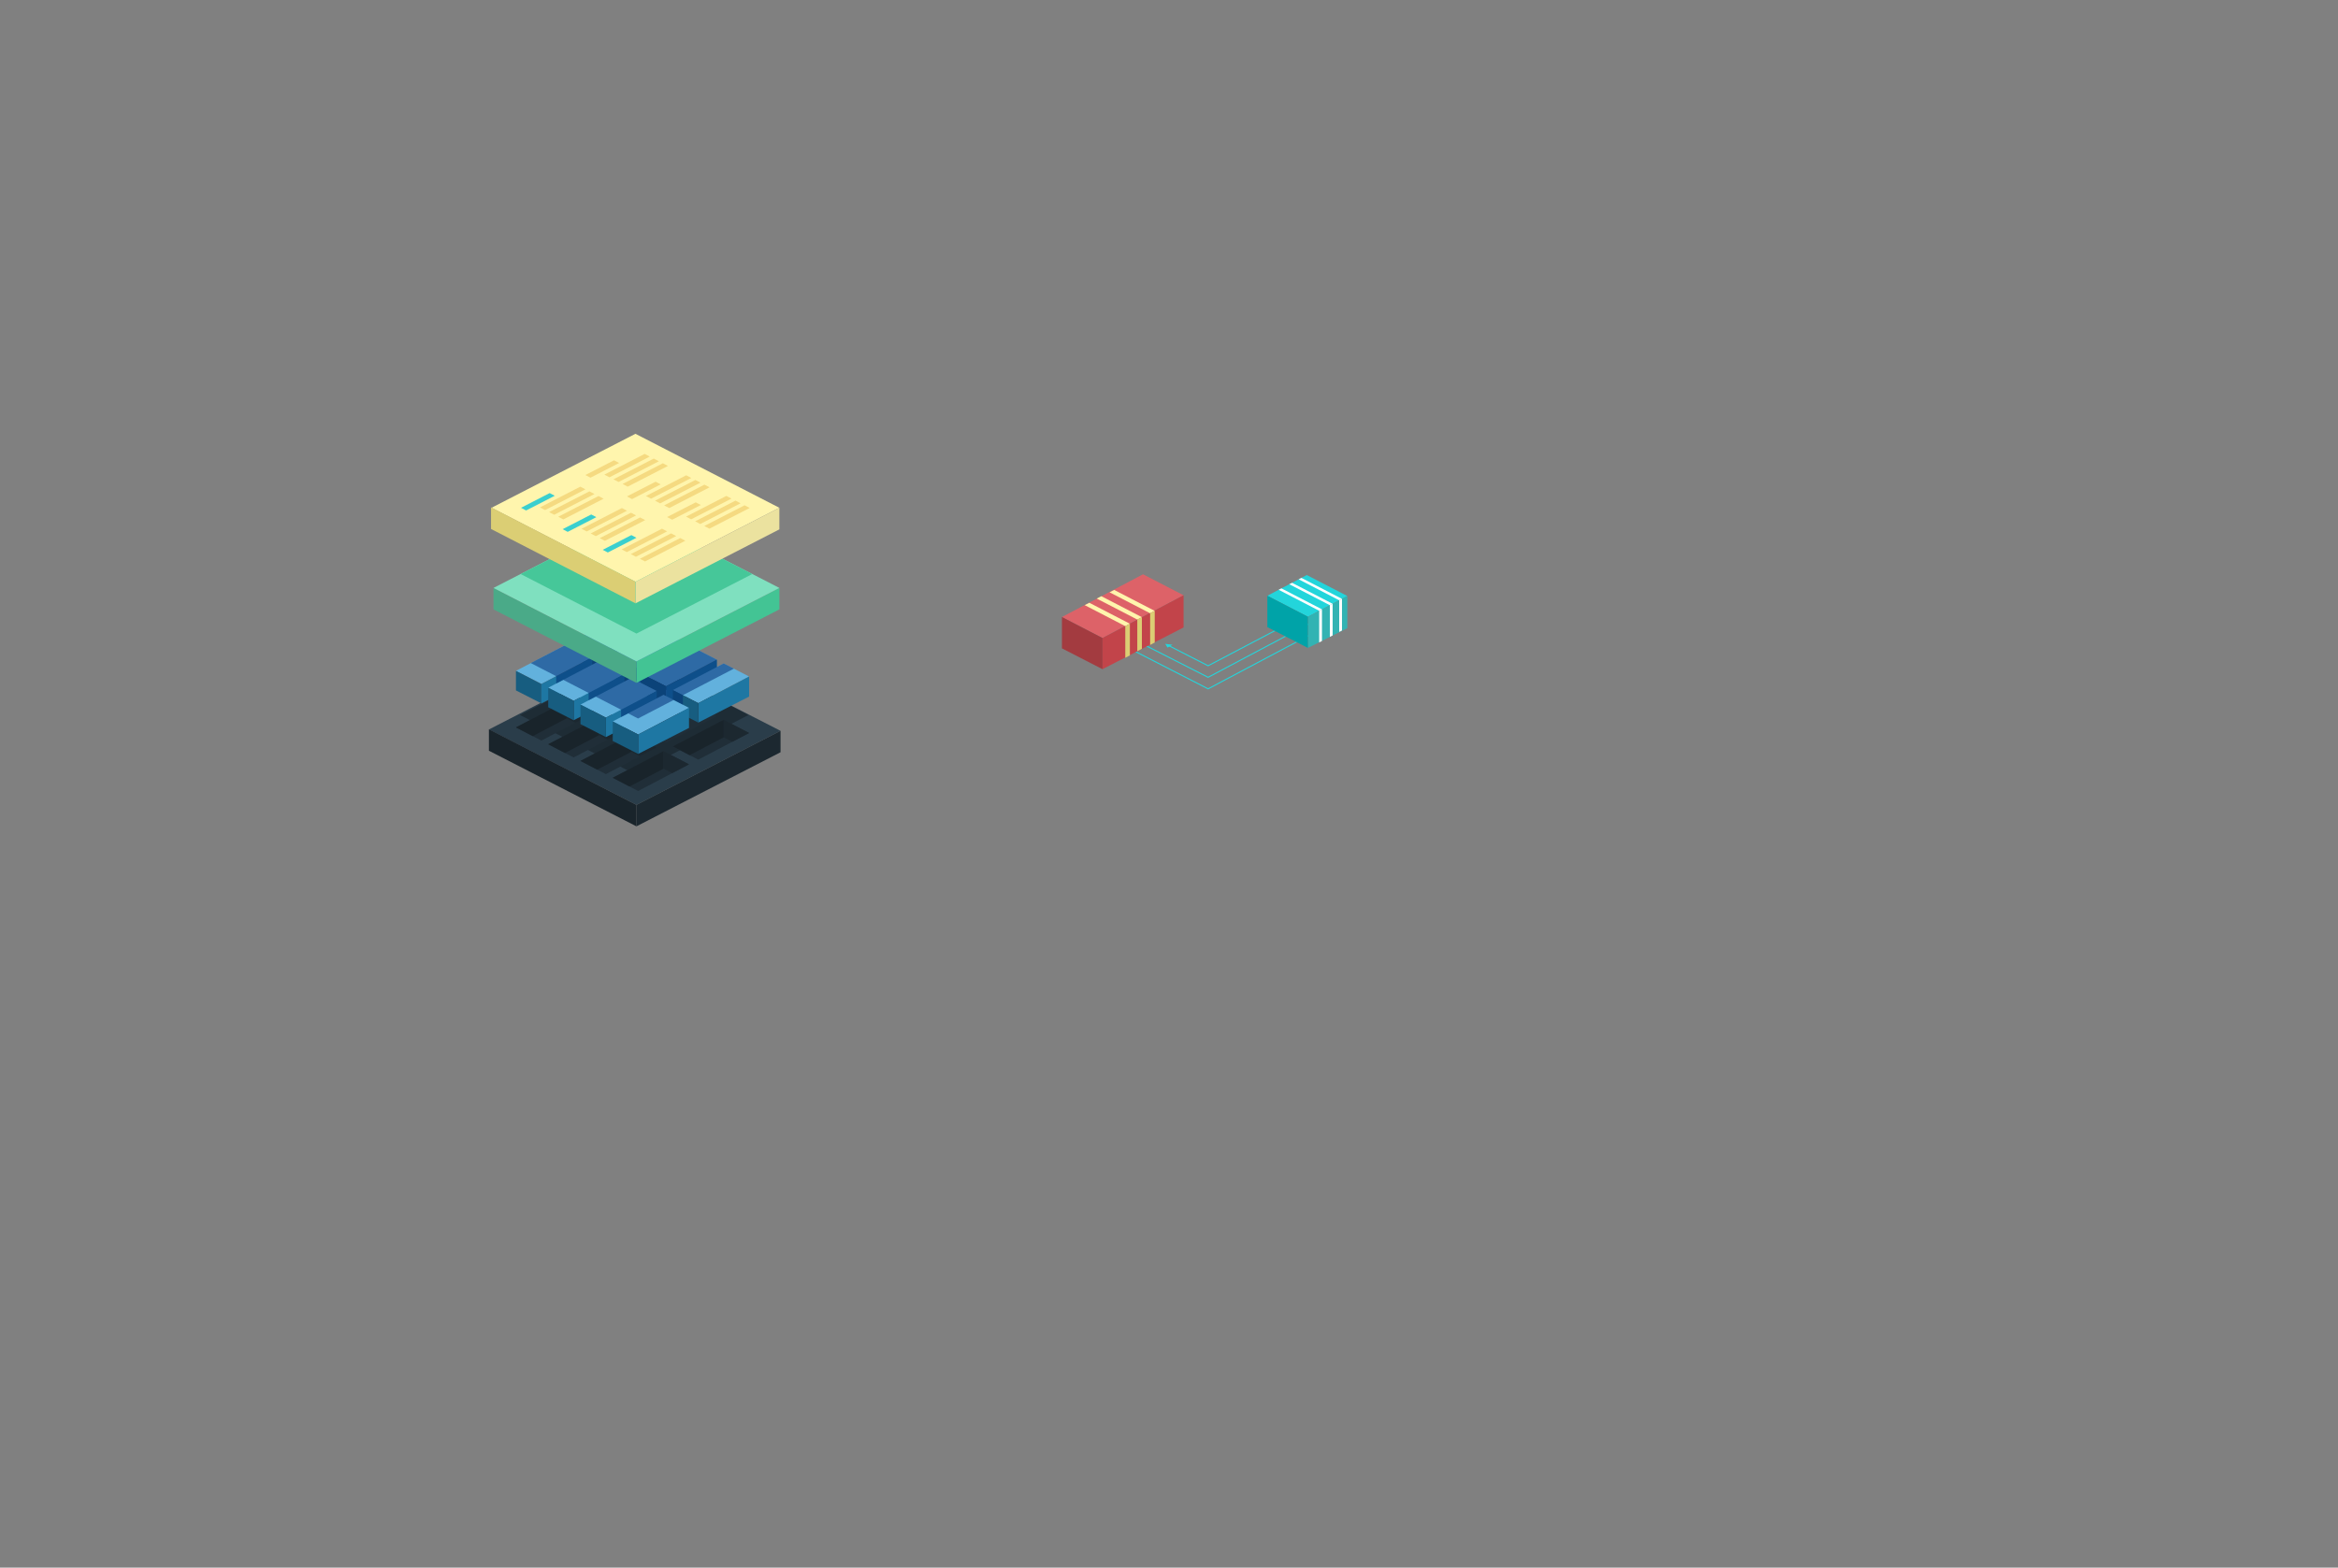 <?xml version="1.0" encoding="utf-8"?>
<!-- Generator: Adobe Illustrator 15.0.0, SVG Export Plug-In . SVG Version: 6.00 Build 0)  -->
<!DOCTYPE svg PUBLIC "-//W3C//DTD SVG 1.1//EN" "http://www.w3.org/Graphics/SVG/1.1/DTD/svg11.dtd">
<svg version="1.1" id="Layer_1" xmlns="http://www.w3.org/2000/svg" xmlns:xlink="http://www.w3.org/1999/xlink" x="0px" y="0px"
	 width="2244.907px" height="1505.5px" viewBox="0 0 2244.907 1505.5" enable-background="new 0 0 2244.907 1505.5"
	 xml:space="preserve">
<rect x="0" y="0" width="2244.907" height="1505.5" fill="#808080" stroke="none"/>
<symbol  id="New_Symbol" viewBox="-137 -55.282 274 110.564">
	<g>
		<polyline fill="none" stroke="#23D5DB" stroke-miterlimit="10" points="101.676,8.491 3.354,-43.639 -74.795,-3.876 		"/>
		<polygon fill="#7FE0BF" points="-74.929,-6.312 -77.104,-2.674 -70.127,-3.583 		"/>
		<polyline fill="none" stroke="#23D5DB" stroke-miterlimit="10" points="101.676,-2.588 3.354,-54.718 -72.145,-15.984 		"/>
		<polyline fill="none" stroke="#23D5DB" stroke-miterlimit="10" points="68.623,1.726 3.354,-32.56 -35.783,-12.54 		"/>
		<polygon fill="#23D5DB" points="137,34.449 99.179,14.522 60.234,34.673 98.08,54.581 		"/>
		<polygon fill="#32B3B3" points="137,3.538 137,34.446 99.179,14.522 99.176,-15.409 		"/>
		<polygon fill="#00A3A8" points="99.179,14.522 60.234,34.673 60.234,4.575 99.176,-15.409 		"/>
		<polygon fill="#DD6268" points="-20.211,35.15 -98.056,-5.894 -137,14.256 -59.131,55.282 		"/>
		<polygon fill="#C2444A" points="-20.211,4.239 -20.211,35.147 -98.056,-5.894 -98.058,-35.825 		"/>
		<polygon fill="#A33B40" points="-98.056,-5.894 -137,14.256 -137,-15.841 -98.058,-35.825 		"/>
		<polygon fill="#FFF5AD" points="-60.233,14.118 -64.649,11.816 -103.594,31.967 -99.154,34.251 		"/>
		<polygon fill="#DBCE74" points="-64.649,11.816 -60.233,14.118 -60.233,-16.286 -64.649,-18.588 		"/>
		<polygon fill="#FFF5AD" points="-47.892,20.145 -52.308,17.843 -91.252,37.992 -86.812,40.276 		"/>
		<polygon fill="#DBCE74" points="-52.308,17.843 -47.892,20.145 -47.892,-10.261 -52.308,-12.562 		"/>
		<polygon fill="#FFF5AD" points="-71.765,7.804 -76.181,5.503 -115.125,25.652 -110.686,27.937 		"/>
		<polygon fill="#DBCE74" points="-76.181,5.503 -71.765,7.804 -71.765,-22.601 -76.181,-24.902 		"/>
		<polygon fill="#23D5DB" points="-35.656,-15.119 -37.83,-11.482 -30.854,-12.392 		"/>
		<polygon fill="#FFFFFF" points="131.906,31.689 129.229,30.335 90.285,50.484 92.985,51.821 		"/>
		<polygon fill="#FFFFFF" points="129.229,30.335 131.906,31.689 131.906,1.284 129.229,-0.071 		"/>
		<polygon fill="#FFFFFF" points="122.922,26.956 120.246,25.602 81.301,45.752 84.002,47.088 		"/>
		<polygon fill="#FFFFFF" points="120.246,25.602 122.922,26.956 122.922,-3.449 120.246,-4.804 		"/>
		<polygon fill="#FFFFFF" points="112.678,21.633 110,20.278 71.057,40.429 73.756,41.765 		"/>
		<polygon fill="#FFFFFF" points="110,20.278 112.678,21.633 112.678,-8.772 110,-10.127 		"/>
	</g>
</symbol>
<g id="code-built">
	
		<use xlink:href="#New_Symbol"  width="274" height="110.564" id="sym" x="-137" y="-55.282" transform="matrix(1 0 0 -1 1156.651 606.832)" overflow="visible"/>
</g>
<g id="sandwich">
	<polygon fill="#2A3D4A" points="749.449,701.866 611.097,773.015 469.449,700.587 607.802,629.439 	"/>
	<polygon opacity="0.28" enable-background="new    " points="718.683,686.683 608.96,743.107 499.24,686.683 608.96,630.26 	"/>
	<polygon fill="#62B1DD" points="626.354,655.413 577.537,681 553.115,668.438 601.947,642.862 	"/>
	<polygon fill="#62B1DD" points="657.33,671.594 608.517,697.181 584.097,684.619 632.923,659.044 	"/>
	<polygon fill="#202E38" points="688.31,687.774 639.494,713.361 615.074,700.8 663.904,675.224 	"/>
	<polygon fill="#202E38" points="661.57,734.056 612.753,759.643 588.332,747.081 637.16,721.505 	"/>
	<polygon fill="#19242B" points="588.332,746.921 637.16,721.345 637.16,738.221 604.435,755.363 	"/>
	<polyline fill="#1C2830" points="637.16,721.345 637.16,738.221 645.416,742.52 661.57,734.056 	"/>
	<polygon fill="#202E38" points="719.287,703.955 670.474,729.542 646.054,716.98 694.88,691.404 	"/>
	<polygon fill="#19242B" points="646.054,716.82 694.88,691.244 694.88,708.119 662.156,725.262 	"/>
	<polyline fill="#1C2830" points="694.88,691.244 694.88,708.119 703.136,712.419 719.287,703.955 	"/>
	<polygon fill="#202E38" points="630.589,717.875 581.777,743.462 557.355,730.9 606.185,705.324 	"/>
	<polygon fill="#19242B" points="557.355,730.74 606.185,705.164 606.185,722.04 573.455,739.183 	"/>
	<polyline fill="#1C2830" points="606.185,705.164 606.185,722.04 614.439,726.339 630.589,717.875 	"/>
	<polygon fill="#202E38" points="599.611,701.854 550.796,727.442 526.375,714.881 575.203,689.304 	"/>
	<polygon fill="#19242B" points="526.375,714.721 575.203,689.144 575.203,706.02 542.479,723.162 	"/>
	<polyline fill="#1C2830" points="575.203,689.144 575.203,706.02 583.458,710.319 599.611,701.854 	"/>
	<polygon fill="#202E38" points="568.634,685.674 519.82,711.262 495.398,698.7 544.229,673.123 	"/>
	<polygon fill="#19242B" points="495.398,698.54 544.229,672.963 544.229,689.839 511.498,706.981 	"/>
	<polyline fill="#1C2830" points="544.229,672.963 544.229,689.839 552.482,694.139 568.634,685.674 	"/>
	<polygon fill="#1C2830" points="611.097,773.015 749.449,701.866 749.449,722.458 611.097,793.606 	"/>
	<polygon fill="#19242B" points="611.097,773.015 469.449,700.403 469.449,720.995 611.097,793.606 	"/>
	<polygon fill="#62B1DD" points="626.354,601.171 577.537,626.758 553.115,614.196 601.947,588.62 	"/>
	<polygon fill="#1E77A3" points="626.354,620.44 626.354,601.173 577.537,626.758 577.535,645.417 	"/>
	<polygon fill="#175D80" points="577.537,626.758 553.115,614.196 553.115,632.96 577.535,645.417 	"/>
	<polygon fill="#62B1DD" points="568.634,631.271 519.82,656.858 495.398,644.297 544.229,618.721 	"/>
	<polygon fill="#62B1DD" points="657.33,617.352 608.517,642.938 584.097,630.378 632.923,604.801 	"/>
	<polygon fill="#1E77A3" points="657.33,636.621 657.33,617.354 608.517,642.938 608.517,661.598 	"/>
	<polygon fill="#175D80" points="608.517,642.938 584.097,630.378 584.097,649.14 608.517,661.598 	"/>
	<polygon fill="#62B1DD" points="688.31,633.532 639.494,659.119 615.074,646.558 663.904,620.981 	"/>
	<polygon fill="#1E77A3" points="688.31,652.802 688.31,633.534 639.494,659.119 639.492,677.778 	"/>
	<polygon fill="#175D80" points="639.494,659.119 615.074,646.558 615.074,665.32 639.492,677.778 	"/>
	<polygon fill="#62B1DD" points="719.287,649.712 670.474,675.3 646.054,662.738 694.88,637.162 	"/>
	<polygon fill="#1E77A3" points="719.287,668.982 719.287,649.714 670.474,675.3 670.474,693.96 	"/>
	<polygon fill="#175D80" points="670.474,675.3 646.054,662.738 646.054,681.501 670.474,693.96 	"/>
	<polygon fill="#1E77A3" points="568.634,650.541 568.634,631.273 519.82,656.858 519.82,675.518 	"/>
	<polygon fill="#175D80" points="519.82,656.858 495.398,644.297 495.398,663.06 519.82,675.518 	"/>
	<polygon fill="#62B1DD" points="599.611,647.452 550.796,673.039 526.375,660.479 575.203,634.901 	"/>
	<polygon fill="#1E77A3" points="599.611,666.722 599.611,647.454 550.796,673.039 550.794,691.698 	"/>
	<polygon fill="#175D80" points="550.796,673.039 526.375,660.479 526.375,679.24 550.794,691.698 	"/>
	<polygon fill="#62B1DD" points="630.589,663.633 581.777,689.22 557.355,676.658 606.185,651.082 	"/>
	<polygon fill="#1E77A3" points="630.589,682.902 630.589,663.635 581.777,689.22 581.777,707.878 	"/>
	<polygon fill="#175D80" points="581.777,689.22 557.355,676.658 557.355,695.421 581.777,707.878 	"/>
	<polygon fill="#62B1DD" points="661.57,679.812 612.753,705.4 588.332,692.839 637.16,667.263 	"/>
	<polygon opacity="0.53" fill="#002C73" enable-background="new    " points="704.648,642.173 655.689,667.645 655.714,676.766 
		646.861,672.236 612.65,690.034 603.109,685.102 596.373,688.628 596.343,681.604 571.972,669.006 565.179,672.521 
		565.183,665.497 540.83,652.908 534.074,656.445 534.042,649.401 509.658,636.794 601.656,588.933 671.384,624.828 688.31,633.532 
		688.314,640.595 694.88,637.162 	"/>
	<polygon fill="#1E77A3" points="661.57,699.083 661.57,679.815 612.753,705.4 612.751,724.06 	"/>
	<polygon fill="#175D80" points="612.753,705.4 588.332,692.839 588.332,711.602 612.751,724.06 	"/>
	<polygon fill="#43C494" points="611.097,635.237 748.361,564.651 748.361,585.243 611.097,655.829 	"/>
	<polygon fill="#4AAA88" points="611.097,635.237 473.835,564.651 473.835,585.243 611.097,655.829 	"/>
	<polygon fill="#7FE0BF" points="748.361,564.651 611.097,635.237 473.835,564.651 611.097,494.064 	"/>
	<polygon fill="#46C799" points="722.271,551.322 611.097,608.492 499.927,551.322 611.097,494.152 	"/>
	<polygon fill="#FFF5AD" points="748.335,487.672 610.148,558.735 471.957,487.672 610.148,416.606 	"/>
	<polygon fill="#3ACFCF" points="532.671,476.12 505.167,490.245 500.27,487.669 527.773,473.544 	"/>
	<polygon fill="#F5DA81" points="562.101,469.959 523.396,489.863 518.492,487.288 557.199,467.382 	"/>
	<polygon fill="#F5DA81" points="570.843,474.456 532.14,494.358 527.238,491.783 565.943,471.879 	"/>
	<polygon fill="#F5DA81" points="579.583,478.949 540.884,498.855 535.98,496.28 574.685,476.374 	"/>
	<polygon fill="#3ACFCF" points="572.593,496.666 545.085,510.79 540.188,508.218 567.693,494.091 	"/>
	<polygon fill="#F5DA81" points="602.021,490.507 563.316,510.411 558.412,507.835 597.117,487.93 	"/>
	<polygon fill="#F5DA81" points="610.763,495.004 572.058,514.908 567.156,512.331 605.861,492.429 	"/>
	<polygon fill="#F5DA81" points="619.505,499.499 580.802,519.403 575.898,516.828 614.604,496.924 	"/>
	<polygon fill="#3ACFCF" points="611.125,516.48 583.623,530.604 578.72,528.032 606.229,513.905 	"/>
	<polygon fill="#F5DA81" points="640.554,510.321 601.849,530.226 596.949,527.65 635.654,507.744 	"/>
	<polygon fill="#F5DA81" points="649.294,514.818 610.593,534.723 605.691,532.146 644.396,512.243 	"/>
	<polygon fill="#F5DA81" points="658.039,519.312 619.335,539.216 614.433,536.643 653.138,516.738 	"/>
	<polygon fill="#F5DA81" points="594.462,444.646 566.96,458.773 562.06,456.196 589.564,442.071 	"/>
	<polygon fill="#F5DA81" points="623.89,438.487 585.188,458.392 580.285,455.814 618.99,435.91 	"/>
	<polygon fill="#F5DA81" points="632.634,442.984 593.933,462.887 589.029,460.312 627.734,440.407 	"/>
	<polygon fill="#F5DA81" points="641.376,447.478 602.673,467.384 597.771,464.809 636.476,444.902 	"/>
	<polygon fill="#F5DA81" points="634.386,465.194 606.878,479.319 601.979,476.746 629.484,462.619 	"/>
	<polygon fill="#F5DA81" points="663.81,459.035 625.109,478.939 620.203,476.364 658.908,456.458 	"/>
	<polygon fill="#F5DA81" points="672.556,463.532 633.851,483.438 628.947,480.859 667.652,460.957 	"/>
	<polygon fill="#F5DA81" points="681.296,468.027 642.593,487.93 637.691,485.356 676.394,465.452 	"/>
	<polygon fill="#F5DA81" points="672.917,485.007 645.414,499.134 640.511,496.559 668.019,482.434 	"/>
	<polygon fill="#F5DA81" points="702.345,478.85 663.642,498.754 658.74,496.177 697.445,476.272 	"/>
	<polygon fill="#F5DA81" points="711.087,483.347 672.384,503.251 667.482,500.674 706.188,480.771 	"/>
	<polygon fill="#F5DA81" points="719.83,487.842 681.125,507.744 676.226,505.171 714.931,485.265 	"/>
	<polygon fill="#EBE29F" points="610.148,558.735 748.335,487.672 748.335,508.403 610.148,579.465 	"/>
	<polygon fill="#DBCE74" points="609.949,558.526 471.484,487.226 471.484,508.026 609.949,579.325 	"/>
</g>
</svg>
